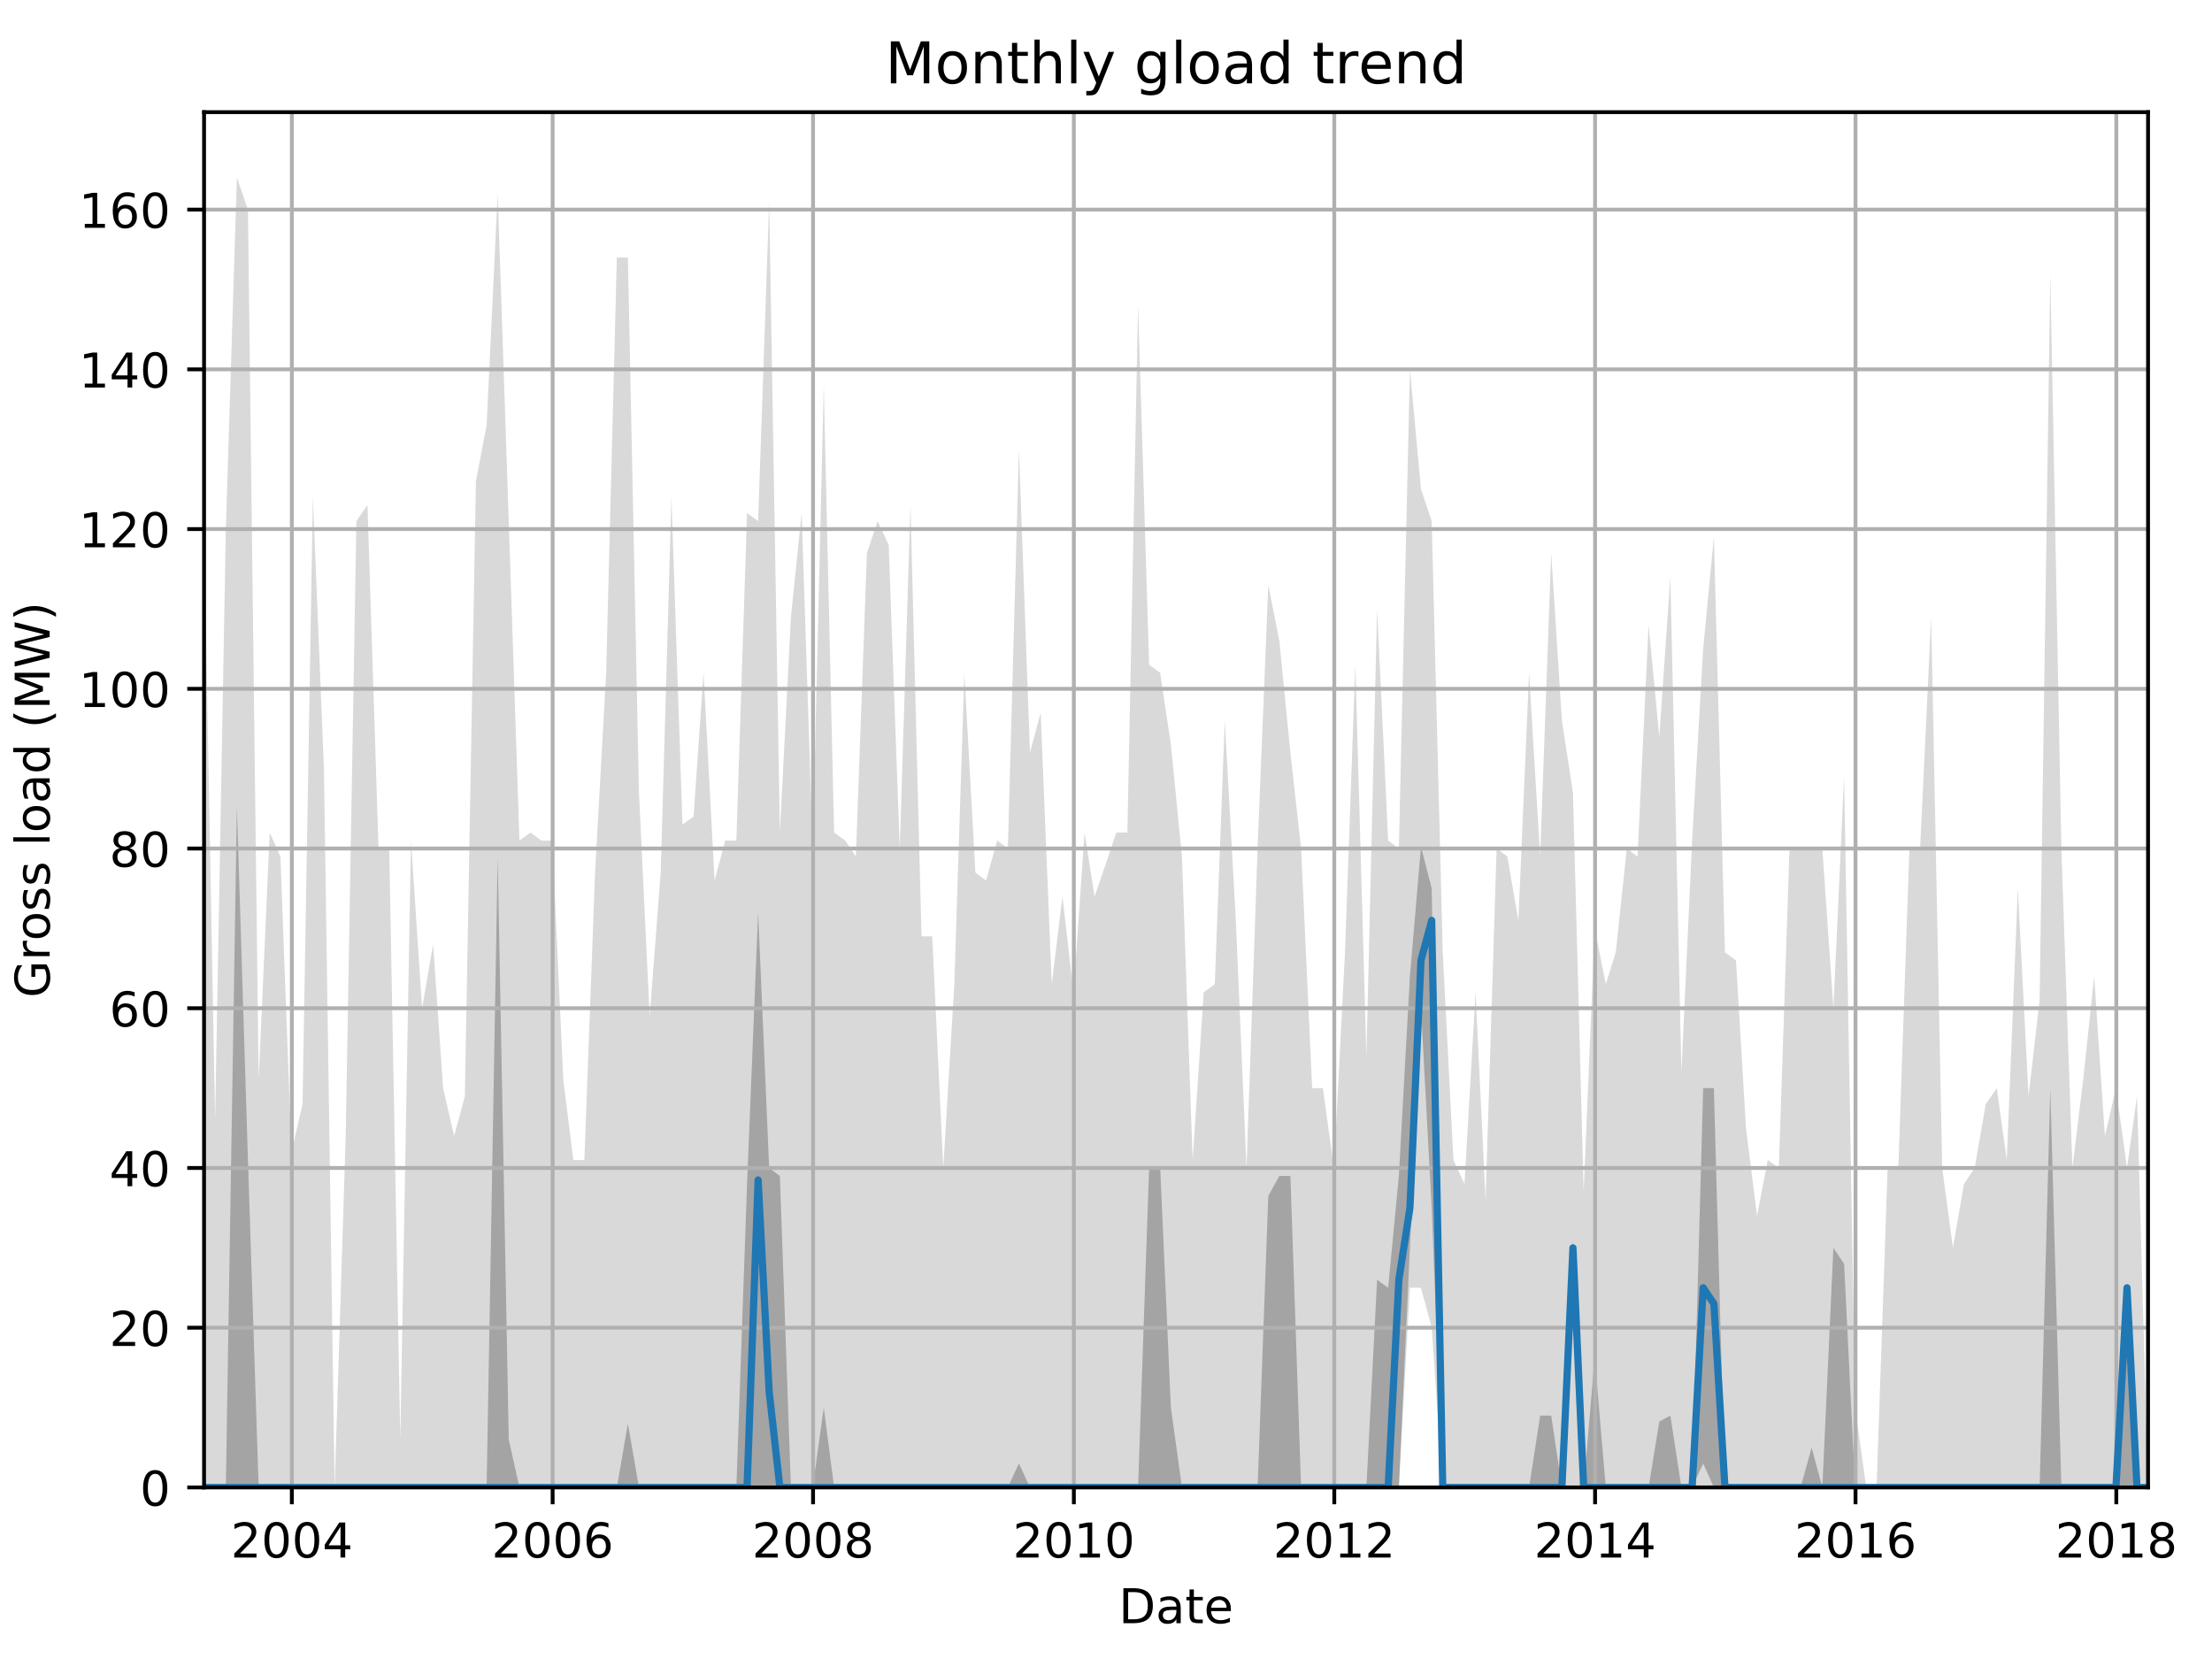 <?xml version="1.0" encoding="utf-8" standalone="no"?>
<!DOCTYPE svg PUBLIC "-//W3C//DTD SVG 1.1//EN"
  "http://www.w3.org/Graphics/SVG/1.1/DTD/svg11.dtd">
<!-- Created with matplotlib (http://matplotlib.org/) -->
<svg height="345.6pt" version="1.1" viewBox="0 0 460.8 345.6" width="460.8pt" xmlns="http://www.w3.org/2000/svg" xmlns:xlink="http://www.w3.org/1999/xlink">
 <defs>
  <style type="text/css">
*{stroke-linecap:butt;stroke-linejoin:round;}
  </style>
 </defs>
 <g id="figure_1">
  <g id="patch_1">
   <path d="M 0 345.6 
L 460.8 345.6 
L 460.8 0 
L 0 0 
z
" style="fill:none;"/>
  </g>
  <g id="axes_1">
   <g id="patch_2">
    <path d="M 42.511 309.863 
L 447.48 309.863 
L 447.48 23.365 
L 42.511 23.365 
z
" style="fill:none;"/>
   </g>
   <g id="PolyCollection_1">
    <path clip-path="url(#p146d03418c)" d="M 42.511 110.213 
L 42.511 309.863 
L 44.815 309.863 
L 47.045 309.863 
L 49.349 309.863 
L 51.653 309.863 
L 53.882 309.863 
L 56.186 309.863 
L 58.416 309.863 
L 60.72 309.863 
L 63.024 309.863 
L 65.179 309.863 
L 67.483 309.863 
L 69.712 309.863 
L 72.016 309.863 
L 74.246 309.863 
L 76.55 309.863 
L 78.854 309.863 
L 81.083 309.863 
L 83.387 309.863 
L 85.617 309.863 
L 87.921 309.863 
L 90.225 309.863 
L 92.306 309.863 
L 94.609 309.863 
L 96.839 309.863 
L 99.143 309.863 
L 101.373 309.863 
L 103.676 309.863 
L 105.98 309.863 
L 108.21 309.863 
L 110.514 309.863 
L 112.743 309.863 
L 115.047 309.863 
L 117.351 309.863 
L 119.432 309.863 
L 121.736 309.863 
L 123.966 309.863 
L 126.27 309.863 
L 128.499 309.863 
L 130.803 309.863 
L 133.107 309.863 
L 135.337 309.863 
L 137.641 309.863 
L 139.87 309.863 
L 142.174 309.863 
L 144.478 309.863 
L 146.559 309.863 
L 148.863 309.863 
L 151.093 309.863 
L 153.396 309.863 
L 155.626 309.863 
L 157.93 309.863 
L 160.234 309.863 
L 162.463 309.863 
L 164.767 309.863 
L 166.997 309.863 
L 169.301 309.863 
L 171.605 309.863 
L 173.76 309.863 
L 176.064 309.863 
L 178.294 309.863 
L 180.597 309.863 
L 182.827 309.863 
L 185.131 309.863 
L 187.435 309.863 
L 189.665 309.863 
L 191.968 309.863 
L 194.198 309.863 
L 196.502 309.863 
L 198.806 309.863 
L 200.887 309.863 
L 203.191 309.863 
L 205.42 309.863 
L 207.724 309.863 
L 209.954 309.863 
L 212.258 309.863 
L 214.562 309.863 
L 216.791 309.863 
L 219.095 309.863 
L 221.325 309.863 
L 223.629 309.863 
L 225.933 309.863 
L 228.014 309.863 
L 230.317 309.863 
L 232.547 309.863 
L 234.851 309.863 
L 237.081 309.863 
L 239.384 309.863 
L 241.688 309.863 
L 243.918 309.863 
L 246.222 309.863 
L 248.451 309.863 
L 250.755 309.863 
L 253.059 309.863 
L 255.14 309.863 
L 257.444 309.863 
L 259.674 309.863 
L 261.978 309.863 
L 264.207 309.863 
L 266.511 309.863 
L 268.815 309.863 
L 271.045 309.863 
L 273.349 309.863 
L 275.578 309.863 
L 277.882 309.863 
L 280.186 309.863 
L 282.341 309.863 
L 284.645 309.863 
L 286.875 309.863 
L 289.179 309.863 
L 291.408 309.863 
L 293.712 268.27 
L 296.016 268.27 
L 298.246 276.588 
L 300.55 309.863 
L 302.779 309.863 
L 305.083 309.863 
L 307.387 309.863 
L 309.468 309.863 
L 311.772 309.863 
L 314.002 309.863 
L 316.306 309.863 
L 318.535 309.863 
L 320.839 309.863 
L 323.143 309.863 
L 325.373 309.863 
L 327.676 309.863 
L 329.906 309.863 
L 332.21 309.863 
L 334.514 309.863 
L 336.595 309.863 
L 338.899 309.863 
L 341.128 309.863 
L 343.432 309.863 
L 345.662 309.863 
L 347.966 309.863 
L 350.27 309.863 
L 352.499 309.863 
L 354.803 309.863 
L 357.033 309.863 
L 359.337 309.863 
L 361.641 309.863 
L 363.722 309.863 
L 366.025 309.863 
L 368.255 309.863 
L 370.559 309.863 
L 372.789 309.863 
L 375.092 309.863 
L 377.396 309.863 
L 379.626 309.863 
L 381.93 309.863 
L 384.16 309.863 
L 386.463 309.863 
L 388.767 309.863 
L 390.923 309.863 
L 393.227 309.863 
L 395.456 309.863 
L 397.76 309.863 
L 399.99 309.863 
L 402.294 309.863 
L 404.597 309.863 
L 406.827 309.863 
L 409.131 309.863 
L 411.361 309.863 
L 413.664 309.863 
L 415.968 309.863 
L 418.049 309.863 
L 420.353 309.863 
L 422.583 309.863 
L 424.887 309.863 
L 427.116 309.863 
L 429.42 309.863 
L 431.724 309.863 
L 433.954 309.863 
L 436.258 309.863 
L 438.487 309.863 
L 440.791 309.863 
L 443.095 309.863 
L 445.176 309.863 
L 447.48 309.863 
L 447.48 309.863 
L 447.48 309.863 
L 445.176 228.34 
L 443.095 243.313 
L 440.791 226.676 
L 438.487 236.658 
L 436.258 203.383 
L 433.954 225.012 
L 431.724 243.313 
L 429.42 176.763 
L 427.116 56.973 
L 424.887 208.375 
L 422.583 228.34 
L 420.353 185.082 
L 418.049 241.65 
L 415.968 226.676 
L 413.664 230.003 
L 411.361 243.313 
L 409.131 246.641 
L 406.827 259.951 
L 404.597 243.313 
L 402.294 128.514 
L 399.99 176.763 
L 397.76 176.763 
L 395.456 243.313 
L 393.227 243.313 
L 390.923 309.863 
L 388.767 309.863 
L 386.463 293.226 
L 384.16 161.789 
L 381.93 210.038 
L 379.626 176.763 
L 377.396 176.763 
L 375.092 176.763 
L 372.789 176.763 
L 370.559 243.313 
L 368.255 241.65 
L 366.025 253.296 
L 363.722 234.995 
L 361.641 200.056 
L 359.337 198.392 
L 357.033 111.877 
L 354.803 135.169 
L 352.499 175.099 
L 350.27 223.348 
L 347.966 120.196 
L 345.662 153.471 
L 343.432 130.178 
L 341.128 178.427 
L 338.899 176.763 
L 336.595 198.392 
L 334.514 205.047 
L 332.21 193.401 
L 329.906 248.305 
L 327.676 165.117 
L 325.373 150.143 
L 323.143 115.204 
L 320.839 178.427 
L 318.535 140.161 
L 316.306 191.737 
L 314.002 178.427 
L 311.772 176.763 
L 309.468 249.968 
L 307.387 206.711 
L 305.083 246.641 
L 302.779 241.65 
L 300.55 198.392 
L 298.246 108.549 
L 296.016 101.894 
L 293.712 76.938 
L 291.408 176.763 
L 289.179 175.099 
L 286.875 126.851 
L 284.645 220.021 
L 282.341 138.497 
L 280.186 198.392 
L 277.882 243.313 
L 275.578 226.676 
L 273.349 226.676 
L 271.045 176.763 
L 268.815 156.798 
L 266.511 133.506 
L 264.207 121.859 
L 261.978 176.763 
L 259.674 243.313 
L 257.444 191.737 
L 255.14 150.143 
L 253.059 205.047 
L 250.755 206.711 
L 248.451 241.65 
L 246.222 178.427 
L 243.918 155.134 
L 241.688 140.161 
L 239.384 138.497 
L 237.081 63.628 
L 234.851 173.436 
L 232.547 173.436 
L 230.317 180.091 
L 228.014 186.746 
L 225.933 173.436 
L 223.629 206.711 
L 221.325 186.746 
L 219.095 205.047 
L 216.791 148.479 
L 214.562 156.798 
L 212.258 93.575 
L 209.954 176.763 
L 207.724 175.099 
L 205.42 183.418 
L 203.191 181.754 
L 200.887 140.161 
L 198.806 205.047 
L 196.502 243.313 
L 194.198 195.064 
L 191.968 195.064 
L 189.665 105.222 
L 187.435 176.763 
L 185.131 113.541 
L 182.827 108.549 
L 180.597 115.204 
L 178.294 178.427 
L 176.064 175.099 
L 173.76 173.436 
L 171.605 80.265 
L 169.301 176.763 
L 166.997 106.886 
L 164.767 128.514 
L 162.463 173.436 
L 160.234 41.999 
L 157.93 108.549 
L 155.626 106.886 
L 153.396 175.099 
L 151.093 175.099 
L 148.863 183.418 
L 146.559 140.161 
L 144.478 170.108 
L 142.174 171.772 
L 139.87 103.558 
L 137.641 181.754 
L 135.337 211.702 
L 133.107 165.117 
L 130.803 53.645 
L 128.499 53.645 
L 126.27 140.161 
L 123.966 181.754 
L 121.736 241.65 
L 119.432 241.65 
L 117.351 225.012 
L 115.047 175.099 
L 112.743 175.099 
L 110.514 173.436 
L 108.21 175.099 
L 105.98 108.549 
L 103.676 40.335 
L 101.373 88.584 
L 99.143 100.23 
L 96.839 228.34 
L 94.609 236.658 
L 92.306 226.676 
L 90.225 196.728 
L 87.921 210.038 
L 85.617 175.099 
L 83.387 299.881 
L 81.083 176.763 
L 78.854 176.763 
L 76.55 105.222 
L 74.246 108.549 
L 72.016 236.658 
L 69.712 309.863 
L 67.483 160.126 
L 65.179 103.558 
L 63.024 230.003 
L 60.72 239.986 
L 58.416 178.427 
L 56.186 173.436 
L 53.882 225.012 
L 51.653 43.663 
L 49.349 37.008 
L 47.045 110.213 
L 44.815 233.331 
L 42.511 110.213 
z
" style="fill:#808080;fill-opacity:0.3;"/>
   </g>
   <g id="PolyCollection_2">
    <path clip-path="url(#p146d03418c)" d="M 42.511 309.863 
L 42.511 309.863 
L 44.815 309.863 
L 47.045 309.863 
L 49.349 309.863 
L 51.653 309.863 
L 53.882 309.863 
L 56.186 309.863 
L 58.416 309.863 
L 60.72 309.863 
L 63.024 309.863 
L 65.179 309.863 
L 67.483 309.863 
L 69.712 309.863 
L 72.016 309.863 
L 74.246 309.863 
L 76.55 309.863 
L 78.854 309.863 
L 81.083 309.863 
L 83.387 309.863 
L 85.617 309.863 
L 87.921 309.863 
L 90.225 309.863 
L 92.306 309.863 
L 94.609 309.863 
L 96.839 309.863 
L 99.143 309.863 
L 101.373 309.863 
L 103.676 309.863 
L 105.98 309.863 
L 108.21 309.863 
L 110.514 309.863 
L 112.743 309.863 
L 115.047 309.863 
L 117.351 309.863 
L 119.432 309.863 
L 121.736 309.863 
L 123.966 309.863 
L 126.27 309.863 
L 128.499 309.863 
L 130.803 309.863 
L 133.107 309.863 
L 135.337 309.863 
L 137.641 309.863 
L 139.87 309.863 
L 142.174 309.863 
L 144.478 309.863 
L 146.559 309.863 
L 148.863 309.863 
L 151.093 309.863 
L 153.396 309.863 
L 155.626 309.863 
L 157.93 309.863 
L 160.234 309.863 
L 162.463 309.863 
L 164.767 309.863 
L 166.997 309.863 
L 169.301 309.863 
L 171.605 309.863 
L 173.76 309.863 
L 176.064 309.863 
L 178.294 309.863 
L 180.597 309.863 
L 182.827 309.863 
L 185.131 309.863 
L 187.435 309.863 
L 189.665 309.863 
L 191.968 309.863 
L 194.198 309.863 
L 196.502 309.863 
L 198.806 309.863 
L 200.887 309.863 
L 203.191 309.863 
L 205.42 309.863 
L 207.724 309.863 
L 209.954 309.863 
L 212.258 309.863 
L 214.562 309.863 
L 216.791 309.863 
L 219.095 309.863 
L 221.325 309.863 
L 223.629 309.863 
L 225.933 309.863 
L 228.014 309.863 
L 230.317 309.863 
L 232.547 309.863 
L 234.851 309.863 
L 237.081 309.863 
L 239.384 309.863 
L 241.688 309.863 
L 243.918 309.863 
L 246.222 309.863 
L 248.451 309.863 
L 250.755 309.863 
L 253.059 309.863 
L 255.14 309.863 
L 257.444 309.863 
L 259.674 309.863 
L 261.978 309.863 
L 264.207 309.863 
L 266.511 309.863 
L 268.815 309.863 
L 271.045 309.863 
L 273.349 309.863 
L 275.578 309.863 
L 277.882 309.863 
L 280.186 309.863 
L 282.341 309.863 
L 284.645 309.863 
L 286.875 309.863 
L 289.179 309.863 
L 291.408 309.863 
L 293.712 259.951 
L 296.016 210.038 
L 298.246 251.632 
L 300.55 309.863 
L 302.779 309.863 
L 305.083 309.863 
L 307.387 309.863 
L 309.468 309.863 
L 311.772 309.863 
L 314.002 309.863 
L 316.306 309.863 
L 318.535 309.863 
L 320.839 309.863 
L 323.143 309.863 
L 325.373 309.863 
L 327.676 266.606 
L 329.906 309.863 
L 332.21 309.863 
L 334.514 309.863 
L 336.595 309.863 
L 338.899 309.863 
L 341.128 309.863 
L 343.432 309.863 
L 345.662 309.863 
L 347.966 309.863 
L 350.27 309.863 
L 352.499 309.863 
L 354.803 304.872 
L 357.033 309.863 
L 359.337 309.863 
L 361.641 309.863 
L 363.722 309.863 
L 366.025 309.863 
L 368.255 309.863 
L 370.559 309.863 
L 372.789 309.863 
L 375.092 309.863 
L 377.396 309.863 
L 379.626 309.863 
L 381.93 309.863 
L 384.16 309.863 
L 386.463 309.863 
L 388.767 309.863 
L 390.923 309.863 
L 393.227 309.863 
L 395.456 309.863 
L 397.76 309.863 
L 399.99 309.863 
L 402.294 309.863 
L 404.597 309.863 
L 406.827 309.863 
L 409.131 309.863 
L 411.361 309.863 
L 413.664 309.863 
L 415.968 309.863 
L 418.049 309.863 
L 420.353 309.863 
L 422.583 309.863 
L 424.887 309.863 
L 427.116 309.863 
L 429.42 309.863 
L 431.724 309.863 
L 433.954 309.863 
L 436.258 309.863 
L 438.487 309.863 
L 440.791 309.863 
L 443.095 309.863 
L 445.176 309.863 
L 447.48 309.863 
L 447.48 309.863 
L 447.48 309.863 
L 445.176 309.863 
L 443.095 268.27 
L 440.791 309.863 
L 438.487 309.863 
L 436.258 309.863 
L 433.954 309.863 
L 431.724 309.863 
L 429.42 309.863 
L 427.116 226.676 
L 424.887 309.863 
L 422.583 309.863 
L 420.353 309.863 
L 418.049 309.863 
L 415.968 309.863 
L 413.664 309.863 
L 411.361 309.863 
L 409.131 309.863 
L 406.827 309.863 
L 404.597 309.863 
L 402.294 309.863 
L 399.99 309.863 
L 397.76 309.863 
L 395.456 309.863 
L 393.227 309.863 
L 390.923 309.863 
L 388.767 309.863 
L 386.463 309.863 
L 384.16 263.278 
L 381.93 259.951 
L 379.626 309.863 
L 377.396 301.545 
L 375.092 309.863 
L 372.789 309.863 
L 370.559 309.863 
L 368.255 309.863 
L 366.025 309.863 
L 363.722 309.863 
L 361.641 309.863 
L 359.337 309.863 
L 357.033 226.676 
L 354.803 226.676 
L 352.499 309.863 
L 350.27 309.863 
L 347.966 294.89 
L 345.662 296.138 
L 343.432 309.863 
L 341.128 309.863 
L 338.899 309.863 
L 336.595 309.863 
L 334.514 309.863 
L 332.21 282.827 
L 329.906 309.863 
L 327.676 258.287 
L 325.373 309.863 
L 323.143 294.89 
L 320.839 294.89 
L 318.535 309.863 
L 316.306 309.863 
L 314.002 309.863 
L 311.772 309.863 
L 309.468 309.863 
L 307.387 309.863 
L 305.083 309.863 
L 302.779 309.863 
L 300.55 309.863 
L 298.246 185.082 
L 296.016 176.347 
L 293.712 203.383 
L 291.408 244.977 
L 289.179 268.27 
L 286.875 266.606 
L 284.645 309.863 
L 282.341 309.863 
L 280.186 309.863 
L 277.882 309.863 
L 275.578 309.863 
L 273.349 309.863 
L 271.045 309.863 
L 268.815 244.977 
L 266.511 244.977 
L 264.207 249.136 
L 261.978 309.863 
L 259.674 309.863 
L 257.444 309.863 
L 255.14 309.863 
L 253.059 309.863 
L 250.755 309.863 
L 248.451 309.863 
L 246.222 309.863 
L 243.918 293.226 
L 241.688 243.313 
L 239.384 243.313 
L 237.081 309.863 
L 234.851 309.863 
L 232.547 309.863 
L 230.317 309.863 
L 228.014 309.863 
L 225.933 309.863 
L 223.629 309.863 
L 221.325 309.863 
L 219.095 309.863 
L 216.791 309.863 
L 214.562 309.863 
L 212.258 304.872 
L 209.954 309.863 
L 207.724 309.863 
L 205.42 309.863 
L 203.191 309.863 
L 200.887 309.863 
L 198.806 309.863 
L 196.502 309.863 
L 194.198 309.863 
L 191.968 309.863 
L 189.665 309.863 
L 187.435 309.863 
L 185.131 309.863 
L 182.827 309.863 
L 180.597 309.863 
L 178.294 309.863 
L 176.064 309.863 
L 173.76 309.863 
L 171.605 293.226 
L 169.301 309.863 
L 166.997 309.863 
L 164.767 309.863 
L 162.463 244.977 
L 160.234 243.313 
L 157.93 190.073 
L 155.626 246.641 
L 153.396 309.863 
L 151.093 309.863 
L 148.863 309.863 
L 146.559 309.863 
L 144.478 309.863 
L 142.174 309.863 
L 139.87 309.863 
L 137.641 309.863 
L 135.337 309.863 
L 133.107 309.863 
L 130.803 296.553 
L 128.499 309.863 
L 126.27 309.863 
L 123.966 309.863 
L 121.736 309.863 
L 119.432 309.863 
L 117.351 309.863 
L 115.047 309.863 
L 112.743 309.863 
L 110.514 309.863 
L 108.21 309.863 
L 105.98 299.881 
L 103.676 178.427 
L 101.373 309.863 
L 99.143 309.863 
L 96.839 309.863 
L 94.609 309.863 
L 92.306 309.863 
L 90.225 309.863 
L 87.921 309.863 
L 85.617 309.863 
L 83.387 309.863 
L 81.083 309.863 
L 78.854 309.863 
L 76.55 309.863 
L 74.246 309.863 
L 72.016 309.863 
L 69.712 309.863 
L 67.483 309.863 
L 65.179 309.863 
L 63.024 309.863 
L 60.72 309.863 
L 58.416 309.863 
L 56.186 309.863 
L 53.882 309.863 
L 51.653 241.65 
L 49.349 168.028 
L 47.045 309.863 
L 44.815 309.863 
L 42.511 309.863 
z
" style="fill:#808080;fill-opacity:0.6;"/>
   </g>
   <g id="matplotlib.axis_1">
    <g id="xtick_1">
     <g id="line2d_1">
      <path clip-path="url(#p146d03418c)" d="M 60.794 309.863 
L 60.794 23.365 
" style="fill:none;stroke:#b0b0b0;stroke-linecap:square;stroke-width:0.8;"/>
     </g>
     <g id="line2d_2">
      <defs>
       <path d="M 0 0 
L 0 3.5 
" id="m9296553e14" style="stroke:#000000;stroke-width:0.8;"/>
      </defs>
      <g>
       <use style="stroke:#000000;stroke-width:0.8;" x="60.794" xlink:href="#m9296553e14" y="309.863"/>
      </g>
     </g>
     <g id="text_1">
      <!-- 2004 -->
      <defs>
       <path d="M 19.188 8.297 
L 53.609 8.297 
L 53.609 0 
L 7.328 0 
L 7.328 8.297 
Q 12.938 14.109 22.625 23.891 
Q 32.328 33.688 34.812 36.531 
Q 39.547 41.844 41.422 45.531 
Q 43.312 49.219 43.312 52.781 
Q 43.312 58.594 39.234 62.25 
Q 35.156 65.922 28.609 65.922 
Q 23.969 65.922 18.812 64.312 
Q 13.672 62.703 7.812 59.422 
L 7.812 69.391 
Q 13.766 71.781 18.938 73 
Q 24.125 74.219 28.422 74.219 
Q 39.75 74.219 46.484 68.547 
Q 53.219 62.891 53.219 53.422 
Q 53.219 48.922 51.531 44.891 
Q 49.859 40.875 45.406 35.406 
Q 44.188 33.984 37.641 27.219 
Q 31.109 20.453 19.188 8.297 
z
" id="DejaVuSans-32"/>
       <path d="M 31.781 66.406 
Q 24.172 66.406 20.328 58.906 
Q 16.5 51.422 16.5 36.375 
Q 16.5 21.391 20.328 13.891 
Q 24.172 6.391 31.781 6.391 
Q 39.453 6.391 43.281 13.891 
Q 47.125 21.391 47.125 36.375 
Q 47.125 51.422 43.281 58.906 
Q 39.453 66.406 31.781 66.406 
z
M 31.781 74.219 
Q 44.047 74.219 50.516 64.516 
Q 56.984 54.828 56.984 36.375 
Q 56.984 17.969 50.516 8.266 
Q 44.047 -1.422 31.781 -1.422 
Q 19.531 -1.422 13.062 8.266 
Q 6.594 17.969 6.594 36.375 
Q 6.594 54.828 13.062 64.516 
Q 19.531 74.219 31.781 74.219 
z
" id="DejaVuSans-30"/>
       <path d="M 37.797 64.312 
L 12.891 25.391 
L 37.797 25.391 
z
M 35.203 72.906 
L 47.609 72.906 
L 47.609 25.391 
L 58.016 25.391 
L 58.016 17.188 
L 47.609 17.188 
L 47.609 0 
L 37.797 0 
L 37.797 17.188 
L 4.891 17.188 
L 4.891 26.703 
z
" id="DejaVuSans-34"/>
      </defs>
      <g transform="translate(48.069 324.462)scale(0.1 -0.1)">
       <use xlink:href="#DejaVuSans-32"/>
       <use x="63.623" xlink:href="#DejaVuSans-30"/>
       <use x="127.246" xlink:href="#DejaVuSans-30"/>
       <use x="190.869" xlink:href="#DejaVuSans-34"/>
      </g>
     </g>
    </g>
    <g id="xtick_2">
     <g id="line2d_3">
      <path clip-path="url(#p146d03418c)" d="M 115.122 309.863 
L 115.122 23.365 
" style="fill:none;stroke:#b0b0b0;stroke-linecap:square;stroke-width:0.8;"/>
     </g>
     <g id="line2d_4">
      <g>
       <use style="stroke:#000000;stroke-width:0.8;" x="115.122" xlink:href="#m9296553e14" y="309.863"/>
      </g>
     </g>
     <g id="text_2">
      <!-- 2006 -->
      <defs>
       <path d="M 33.016 40.375 
Q 26.375 40.375 22.484 35.828 
Q 18.609 31.297 18.609 23.391 
Q 18.609 15.531 22.484 10.953 
Q 26.375 6.391 33.016 6.391 
Q 39.656 6.391 43.531 10.953 
Q 47.406 15.531 47.406 23.391 
Q 47.406 31.297 43.531 35.828 
Q 39.656 40.375 33.016 40.375 
z
M 52.594 71.297 
L 52.594 62.312 
Q 48.875 64.062 45.094 64.984 
Q 41.312 65.922 37.594 65.922 
Q 27.828 65.922 22.672 59.328 
Q 17.531 52.734 16.797 39.406 
Q 19.672 43.656 24.016 45.922 
Q 28.375 48.188 33.594 48.188 
Q 44.578 48.188 50.953 41.516 
Q 57.328 34.859 57.328 23.391 
Q 57.328 12.156 50.688 5.359 
Q 44.047 -1.422 33.016 -1.422 
Q 20.359 -1.422 13.672 8.266 
Q 6.984 17.969 6.984 36.375 
Q 6.984 53.656 15.188 63.938 
Q 23.391 74.219 37.203 74.219 
Q 40.922 74.219 44.703 73.484 
Q 48.484 72.75 52.594 71.297 
z
" id="DejaVuSans-36"/>
      </defs>
      <g transform="translate(102.397 324.462)scale(0.1 -0.1)">
       <use xlink:href="#DejaVuSans-32"/>
       <use x="63.623" xlink:href="#DejaVuSans-30"/>
       <use x="127.246" xlink:href="#DejaVuSans-30"/>
       <use x="190.869" xlink:href="#DejaVuSans-36"/>
      </g>
     </g>
    </g>
    <g id="xtick_3">
     <g id="line2d_5">
      <path clip-path="url(#p146d03418c)" d="M 169.375 309.863 
L 169.375 23.365 
" style="fill:none;stroke:#b0b0b0;stroke-linecap:square;stroke-width:0.8;"/>
     </g>
     <g id="line2d_6">
      <g>
       <use style="stroke:#000000;stroke-width:0.8;" x="169.375" xlink:href="#m9296553e14" y="309.863"/>
      </g>
     </g>
     <g id="text_3">
      <!-- 2008 -->
      <defs>
       <path d="M 31.781 34.625 
Q 24.75 34.625 20.719 30.859 
Q 16.703 27.094 16.703 20.516 
Q 16.703 13.922 20.719 10.156 
Q 24.75 6.391 31.781 6.391 
Q 38.812 6.391 42.859 10.172 
Q 46.922 13.969 46.922 20.516 
Q 46.922 27.094 42.891 30.859 
Q 38.875 34.625 31.781 34.625 
z
M 21.922 38.812 
Q 15.578 40.375 12.031 44.719 
Q 8.5 49.078 8.5 55.328 
Q 8.5 64.062 14.719 69.141 
Q 20.953 74.219 31.781 74.219 
Q 42.672 74.219 48.875 69.141 
Q 55.078 64.062 55.078 55.328 
Q 55.078 49.078 51.531 44.719 
Q 48 40.375 41.703 38.812 
Q 48.828 37.156 52.797 32.312 
Q 56.781 27.484 56.781 20.516 
Q 56.781 9.906 50.312 4.234 
Q 43.844 -1.422 31.781 -1.422 
Q 19.734 -1.422 13.25 4.234 
Q 6.781 9.906 6.781 20.516 
Q 6.781 27.484 10.781 32.312 
Q 14.797 37.156 21.922 38.812 
z
M 18.312 54.391 
Q 18.312 48.734 21.844 45.562 
Q 25.391 42.391 31.781 42.391 
Q 38.141 42.391 41.719 45.562 
Q 45.312 48.734 45.312 54.391 
Q 45.312 60.062 41.719 63.234 
Q 38.141 66.406 31.781 66.406 
Q 25.391 66.406 21.844 63.234 
Q 18.312 60.062 18.312 54.391 
z
" id="DejaVuSans-38"/>
      </defs>
      <g transform="translate(156.65 324.462)scale(0.1 -0.1)">
       <use xlink:href="#DejaVuSans-32"/>
       <use x="63.623" xlink:href="#DejaVuSans-30"/>
       <use x="127.246" xlink:href="#DejaVuSans-30"/>
       <use x="190.869" xlink:href="#DejaVuSans-38"/>
      </g>
     </g>
    </g>
    <g id="xtick_4">
     <g id="line2d_7">
      <path clip-path="url(#p146d03418c)" d="M 223.703 309.863 
L 223.703 23.365 
" style="fill:none;stroke:#b0b0b0;stroke-linecap:square;stroke-width:0.8;"/>
     </g>
     <g id="line2d_8">
      <g>
       <use style="stroke:#000000;stroke-width:0.8;" x="223.703" xlink:href="#m9296553e14" y="309.863"/>
      </g>
     </g>
     <g id="text_4">
      <!-- 2010 -->
      <defs>
       <path d="M 12.406 8.297 
L 28.516 8.297 
L 28.516 63.922 
L 10.984 60.406 
L 10.984 69.391 
L 28.422 72.906 
L 38.281 72.906 
L 38.281 8.297 
L 54.391 8.297 
L 54.391 0 
L 12.406 0 
z
" id="DejaVuSans-31"/>
      </defs>
      <g transform="translate(210.978 324.462)scale(0.1 -0.1)">
       <use xlink:href="#DejaVuSans-32"/>
       <use x="63.623" xlink:href="#DejaVuSans-30"/>
       <use x="127.246" xlink:href="#DejaVuSans-31"/>
       <use x="190.869" xlink:href="#DejaVuSans-30"/>
      </g>
     </g>
    </g>
    <g id="xtick_5">
     <g id="line2d_9">
      <path clip-path="url(#p146d03418c)" d="M 277.956 309.863 
L 277.956 23.365 
" style="fill:none;stroke:#b0b0b0;stroke-linecap:square;stroke-width:0.8;"/>
     </g>
     <g id="line2d_10">
      <g>
       <use style="stroke:#000000;stroke-width:0.8;" x="277.956" xlink:href="#m9296553e14" y="309.863"/>
      </g>
     </g>
     <g id="text_5">
      <!-- 2012 -->
      <g transform="translate(265.231 324.462)scale(0.1 -0.1)">
       <use xlink:href="#DejaVuSans-32"/>
       <use x="63.623" xlink:href="#DejaVuSans-30"/>
       <use x="127.246" xlink:href="#DejaVuSans-31"/>
       <use x="190.869" xlink:href="#DejaVuSans-32"/>
      </g>
     </g>
    </g>
    <g id="xtick_6">
     <g id="line2d_11">
      <path clip-path="url(#p146d03418c)" d="M 332.284 309.863 
L 332.284 23.365 
" style="fill:none;stroke:#b0b0b0;stroke-linecap:square;stroke-width:0.8;"/>
     </g>
     <g id="line2d_12">
      <g>
       <use style="stroke:#000000;stroke-width:0.8;" x="332.284" xlink:href="#m9296553e14" y="309.863"/>
      </g>
     </g>
     <g id="text_6">
      <!-- 2014 -->
      <g transform="translate(319.559 324.462)scale(0.1 -0.1)">
       <use xlink:href="#DejaVuSans-32"/>
       <use x="63.623" xlink:href="#DejaVuSans-30"/>
       <use x="127.246" xlink:href="#DejaVuSans-31"/>
       <use x="190.869" xlink:href="#DejaVuSans-34"/>
      </g>
     </g>
    </g>
    <g id="xtick_7">
     <g id="line2d_13">
      <path clip-path="url(#p146d03418c)" d="M 386.538 309.863 
L 386.538 23.365 
" style="fill:none;stroke:#b0b0b0;stroke-linecap:square;stroke-width:0.8;"/>
     </g>
     <g id="line2d_14">
      <g>
       <use style="stroke:#000000;stroke-width:0.8;" x="386.538" xlink:href="#m9296553e14" y="309.863"/>
      </g>
     </g>
     <g id="text_7">
      <!-- 2016 -->
      <g transform="translate(373.813 324.462)scale(0.1 -0.1)">
       <use xlink:href="#DejaVuSans-32"/>
       <use x="63.623" xlink:href="#DejaVuSans-30"/>
       <use x="127.246" xlink:href="#DejaVuSans-31"/>
       <use x="190.869" xlink:href="#DejaVuSans-36"/>
      </g>
     </g>
    </g>
    <g id="xtick_8">
     <g id="line2d_15">
      <path clip-path="url(#p146d03418c)" d="M 440.866 309.863 
L 440.866 23.365 
" style="fill:none;stroke:#b0b0b0;stroke-linecap:square;stroke-width:0.8;"/>
     </g>
     <g id="line2d_16">
      <g>
       <use style="stroke:#000000;stroke-width:0.8;" x="440.866" xlink:href="#m9296553e14" y="309.863"/>
      </g>
     </g>
     <g id="text_8">
      <!-- 2018 -->
      <g transform="translate(428.141 324.462)scale(0.1 -0.1)">
       <use xlink:href="#DejaVuSans-32"/>
       <use x="63.623" xlink:href="#DejaVuSans-30"/>
       <use x="127.246" xlink:href="#DejaVuSans-31"/>
       <use x="190.869" xlink:href="#DejaVuSans-38"/>
      </g>
     </g>
    </g>
    <g id="text_9">
     <!-- Date -->
     <defs>
      <path d="M 19.672 64.797 
L 19.672 8.109 
L 31.594 8.109 
Q 46.688 8.109 53.688 14.938 
Q 60.688 21.781 60.688 36.531 
Q 60.688 51.172 53.688 57.984 
Q 46.688 64.797 31.594 64.797 
z
M 9.812 72.906 
L 30.078 72.906 
Q 51.266 72.906 61.172 64.094 
Q 71.094 55.281 71.094 36.531 
Q 71.094 17.672 61.125 8.828 
Q 51.172 0 30.078 0 
L 9.812 0 
z
" id="DejaVuSans-44"/>
      <path d="M 34.281 27.484 
Q 23.391 27.484 19.188 25 
Q 14.984 22.516 14.984 16.5 
Q 14.984 11.719 18.141 8.906 
Q 21.297 6.109 26.703 6.109 
Q 34.188 6.109 38.703 11.406 
Q 43.219 16.703 43.219 25.484 
L 43.219 27.484 
z
M 52.203 31.203 
L 52.203 0 
L 43.219 0 
L 43.219 8.297 
Q 40.141 3.328 35.547 0.953 
Q 30.953 -1.422 24.312 -1.422 
Q 15.922 -1.422 10.953 3.297 
Q 6 8.016 6 15.922 
Q 6 25.141 12.172 29.828 
Q 18.359 34.516 30.609 34.516 
L 43.219 34.516 
L 43.219 35.406 
Q 43.219 41.609 39.141 45 
Q 35.062 48.391 27.688 48.391 
Q 23 48.391 18.547 47.266 
Q 14.109 46.141 10.016 43.891 
L 10.016 52.203 
Q 14.938 54.109 19.578 55.047 
Q 24.219 56 28.609 56 
Q 40.484 56 46.344 49.844 
Q 52.203 43.703 52.203 31.203 
z
" id="DejaVuSans-61"/>
      <path d="M 18.312 70.219 
L 18.312 54.688 
L 36.812 54.688 
L 36.812 47.703 
L 18.312 47.703 
L 18.312 18.016 
Q 18.312 11.328 20.141 9.422 
Q 21.969 7.516 27.594 7.516 
L 36.812 7.516 
L 36.812 0 
L 27.594 0 
Q 17.188 0 13.234 3.875 
Q 9.281 7.766 9.281 18.016 
L 9.281 47.703 
L 2.688 47.703 
L 2.688 54.688 
L 9.281 54.688 
L 9.281 70.219 
z
" id="DejaVuSans-74"/>
      <path d="M 56.203 29.594 
L 56.203 25.203 
L 14.891 25.203 
Q 15.484 15.922 20.484 11.062 
Q 25.484 6.203 34.422 6.203 
Q 39.594 6.203 44.453 7.469 
Q 49.312 8.734 54.109 11.281 
L 54.109 2.781 
Q 49.266 0.734 44.188 -0.344 
Q 39.109 -1.422 33.891 -1.422 
Q 20.797 -1.422 13.156 6.188 
Q 5.516 13.812 5.516 26.812 
Q 5.516 40.234 12.766 48.109 
Q 20.016 56 32.328 56 
Q 43.359 56 49.781 48.891 
Q 56.203 41.797 56.203 29.594 
z
M 47.219 32.234 
Q 47.125 39.594 43.094 43.984 
Q 39.062 48.391 32.422 48.391 
Q 24.906 48.391 20.391 44.141 
Q 15.875 39.891 15.188 32.172 
z
" id="DejaVuSans-65"/>
     </defs>
     <g transform="translate(233.045 338.14)scale(0.1 -0.1)">
      <use xlink:href="#DejaVuSans-44"/>
      <use x="77.002" xlink:href="#DejaVuSans-61"/>
      <use x="138.281" xlink:href="#DejaVuSans-74"/>
      <use x="177.49" xlink:href="#DejaVuSans-65"/>
     </g>
    </g>
   </g>
   <g id="matplotlib.axis_2">
    <g id="ytick_1">
     <g id="line2d_17">
      <path clip-path="url(#p146d03418c)" d="M 42.511 309.863 
L 447.48 309.863 
" style="fill:none;stroke:#b0b0b0;stroke-linecap:square;stroke-width:0.8;"/>
     </g>
     <g id="line2d_18">
      <defs>
       <path d="M 0 0 
L -3.5 0 
" id="m473996658b" style="stroke:#000000;stroke-width:0.8;"/>
      </defs>
      <g>
       <use style="stroke:#000000;stroke-width:0.8;" x="42.511" xlink:href="#m473996658b" y="309.863"/>
      </g>
     </g>
     <g id="text_10">
      <!-- 0 -->
      <g transform="translate(29.149 313.663)scale(0.1 -0.1)">
       <use xlink:href="#DejaVuSans-30"/>
      </g>
     </g>
    </g>
    <g id="ytick_2">
     <g id="line2d_19">
      <path clip-path="url(#p146d03418c)" d="M 42.511 276.588 
L 447.48 276.588 
" style="fill:none;stroke:#b0b0b0;stroke-linecap:square;stroke-width:0.8;"/>
     </g>
     <g id="line2d_20">
      <g>
       <use style="stroke:#000000;stroke-width:0.8;" x="42.511" xlink:href="#m473996658b" y="276.588"/>
      </g>
     </g>
     <g id="text_11">
      <!-- 20 -->
      <g transform="translate(22.786 280.388)scale(0.1 -0.1)">
       <use xlink:href="#DejaVuSans-32"/>
       <use x="63.623" xlink:href="#DejaVuSans-30"/>
      </g>
     </g>
    </g>
    <g id="ytick_3">
     <g id="line2d_21">
      <path clip-path="url(#p146d03418c)" d="M 42.511 243.313 
L 447.48 243.313 
" style="fill:none;stroke:#b0b0b0;stroke-linecap:square;stroke-width:0.8;"/>
     </g>
     <g id="line2d_22">
      <g>
       <use style="stroke:#000000;stroke-width:0.8;" x="42.511" xlink:href="#m473996658b" y="243.313"/>
      </g>
     </g>
     <g id="text_12">
      <!-- 40 -->
      <g transform="translate(22.786 247.113)scale(0.1 -0.1)">
       <use xlink:href="#DejaVuSans-34"/>
       <use x="63.623" xlink:href="#DejaVuSans-30"/>
      </g>
     </g>
    </g>
    <g id="ytick_4">
     <g id="line2d_23">
      <path clip-path="url(#p146d03418c)" d="M 42.511 210.038 
L 447.48 210.038 
" style="fill:none;stroke:#b0b0b0;stroke-linecap:square;stroke-width:0.8;"/>
     </g>
     <g id="line2d_24">
      <g>
       <use style="stroke:#000000;stroke-width:0.8;" x="42.511" xlink:href="#m473996658b" y="210.038"/>
      </g>
     </g>
     <g id="text_13">
      <!-- 60 -->
      <g transform="translate(22.786 213.837)scale(0.1 -0.1)">
       <use xlink:href="#DejaVuSans-36"/>
       <use x="63.623" xlink:href="#DejaVuSans-30"/>
      </g>
     </g>
    </g>
    <g id="ytick_5">
     <g id="line2d_25">
      <path clip-path="url(#p146d03418c)" d="M 42.511 176.763 
L 447.48 176.763 
" style="fill:none;stroke:#b0b0b0;stroke-linecap:square;stroke-width:0.8;"/>
     </g>
     <g id="line2d_26">
      <g>
       <use style="stroke:#000000;stroke-width:0.8;" x="42.511" xlink:href="#m473996658b" y="176.763"/>
      </g>
     </g>
     <g id="text_14">
      <!-- 80 -->
      <g transform="translate(22.786 180.562)scale(0.1 -0.1)">
       <use xlink:href="#DejaVuSans-38"/>
       <use x="63.623" xlink:href="#DejaVuSans-30"/>
      </g>
     </g>
    </g>
    <g id="ytick_6">
     <g id="line2d_27">
      <path clip-path="url(#p146d03418c)" d="M 42.511 143.488 
L 447.48 143.488 
" style="fill:none;stroke:#b0b0b0;stroke-linecap:square;stroke-width:0.8;"/>
     </g>
     <g id="line2d_28">
      <g>
       <use style="stroke:#000000;stroke-width:0.8;" x="42.511" xlink:href="#m473996658b" y="143.488"/>
      </g>
     </g>
     <g id="text_15">
      <!-- 100 -->
      <g transform="translate(16.424 147.287)scale(0.1 -0.1)">
       <use xlink:href="#DejaVuSans-31"/>
       <use x="63.623" xlink:href="#DejaVuSans-30"/>
       <use x="127.246" xlink:href="#DejaVuSans-30"/>
      </g>
     </g>
    </g>
    <g id="ytick_7">
     <g id="line2d_29">
      <path clip-path="url(#p146d03418c)" d="M 42.511 110.213 
L 447.48 110.213 
" style="fill:none;stroke:#b0b0b0;stroke-linecap:square;stroke-width:0.8;"/>
     </g>
     <g id="line2d_30">
      <g>
       <use style="stroke:#000000;stroke-width:0.8;" x="42.511" xlink:href="#m473996658b" y="110.213"/>
      </g>
     </g>
     <g id="text_16">
      <!-- 120 -->
      <g transform="translate(16.424 114.012)scale(0.1 -0.1)">
       <use xlink:href="#DejaVuSans-31"/>
       <use x="63.623" xlink:href="#DejaVuSans-32"/>
       <use x="127.246" xlink:href="#DejaVuSans-30"/>
      </g>
     </g>
    </g>
    <g id="ytick_8">
     <g id="line2d_31">
      <path clip-path="url(#p146d03418c)" d="M 42.511 76.938 
L 447.48 76.938 
" style="fill:none;stroke:#b0b0b0;stroke-linecap:square;stroke-width:0.8;"/>
     </g>
     <g id="line2d_32">
      <g>
       <use style="stroke:#000000;stroke-width:0.8;" x="42.511" xlink:href="#m473996658b" y="76.938"/>
      </g>
     </g>
     <g id="text_17">
      <!-- 140 -->
      <g transform="translate(16.424 80.737)scale(0.1 -0.1)">
       <use xlink:href="#DejaVuSans-31"/>
       <use x="63.623" xlink:href="#DejaVuSans-34"/>
       <use x="127.246" xlink:href="#DejaVuSans-30"/>
      </g>
     </g>
    </g>
    <g id="ytick_9">
     <g id="line2d_33">
      <path clip-path="url(#p146d03418c)" d="M 42.511 43.663 
L 447.48 43.663 
" style="fill:none;stroke:#b0b0b0;stroke-linecap:square;stroke-width:0.8;"/>
     </g>
     <g id="line2d_34">
      <g>
       <use style="stroke:#000000;stroke-width:0.8;" x="42.511" xlink:href="#m473996658b" y="43.663"/>
      </g>
     </g>
     <g id="text_18">
      <!-- 160 -->
      <g transform="translate(16.424 47.462)scale(0.1 -0.1)">
       <use xlink:href="#DejaVuSans-31"/>
       <use x="63.623" xlink:href="#DejaVuSans-36"/>
       <use x="127.246" xlink:href="#DejaVuSans-30"/>
      </g>
     </g>
    </g>
    <g id="text_19">
     <!-- Gross load (MW) -->
     <defs>
      <path d="M 59.516 10.406 
L 59.516 29.984 
L 43.406 29.984 
L 43.406 38.094 
L 69.281 38.094 
L 69.281 6.781 
Q 63.578 2.734 56.688 0.656 
Q 49.812 -1.422 42 -1.422 
Q 24.906 -1.422 15.25 8.562 
Q 5.609 18.562 5.609 36.375 
Q 5.609 54.25 15.25 64.234 
Q 24.906 74.219 42 74.219 
Q 49.125 74.219 55.547 72.453 
Q 61.969 70.703 67.391 67.281 
L 67.391 56.781 
Q 61.922 61.422 55.766 63.766 
Q 49.609 66.109 42.828 66.109 
Q 29.438 66.109 22.719 58.641 
Q 16.016 51.172 16.016 36.375 
Q 16.016 21.625 22.719 14.156 
Q 29.438 6.688 42.828 6.688 
Q 48.047 6.688 52.141 7.594 
Q 56.25 8.5 59.516 10.406 
z
" id="DejaVuSans-47"/>
      <path d="M 41.109 46.297 
Q 39.594 47.172 37.812 47.578 
Q 36.031 48 33.891 48 
Q 26.266 48 22.188 43.047 
Q 18.109 38.094 18.109 28.812 
L 18.109 0 
L 9.078 0 
L 9.078 54.688 
L 18.109 54.688 
L 18.109 46.188 
Q 20.953 51.172 25.484 53.578 
Q 30.031 56 36.531 56 
Q 37.453 56 38.578 55.875 
Q 39.703 55.766 41.062 55.516 
z
" id="DejaVuSans-72"/>
      <path d="M 30.609 48.391 
Q 23.391 48.391 19.188 42.75 
Q 14.984 37.109 14.984 27.297 
Q 14.984 17.484 19.156 11.844 
Q 23.344 6.203 30.609 6.203 
Q 37.797 6.203 41.984 11.859 
Q 46.188 17.531 46.188 27.297 
Q 46.188 37.016 41.984 42.703 
Q 37.797 48.391 30.609 48.391 
z
M 30.609 56 
Q 42.328 56 49.016 48.375 
Q 55.719 40.766 55.719 27.297 
Q 55.719 13.875 49.016 6.219 
Q 42.328 -1.422 30.609 -1.422 
Q 18.844 -1.422 12.172 6.219 
Q 5.516 13.875 5.516 27.297 
Q 5.516 40.766 12.172 48.375 
Q 18.844 56 30.609 56 
z
" id="DejaVuSans-6f"/>
      <path d="M 44.281 53.078 
L 44.281 44.578 
Q 40.484 46.531 36.375 47.5 
Q 32.281 48.484 27.875 48.484 
Q 21.188 48.484 17.844 46.438 
Q 14.5 44.391 14.5 40.281 
Q 14.5 37.156 16.891 35.375 
Q 19.281 33.594 26.516 31.984 
L 29.594 31.297 
Q 39.156 29.25 43.188 25.516 
Q 47.219 21.781 47.219 15.094 
Q 47.219 7.469 41.188 3.016 
Q 35.156 -1.422 24.609 -1.422 
Q 20.219 -1.422 15.453 -0.562 
Q 10.688 0.297 5.422 2 
L 5.422 11.281 
Q 10.406 8.688 15.234 7.391 
Q 20.062 6.109 24.812 6.109 
Q 31.156 6.109 34.562 8.281 
Q 37.984 10.453 37.984 14.406 
Q 37.984 18.062 35.516 20.016 
Q 33.062 21.969 24.703 23.781 
L 21.578 24.516 
Q 13.234 26.266 9.516 29.906 
Q 5.812 33.547 5.812 39.891 
Q 5.812 47.609 11.281 51.797 
Q 16.75 56 26.812 56 
Q 31.781 56 36.172 55.266 
Q 40.578 54.547 44.281 53.078 
z
" id="DejaVuSans-73"/>
      <path id="DejaVuSans-20"/>
      <path d="M 9.422 75.984 
L 18.406 75.984 
L 18.406 0 
L 9.422 0 
z
" id="DejaVuSans-6c"/>
      <path d="M 45.406 46.391 
L 45.406 75.984 
L 54.391 75.984 
L 54.391 0 
L 45.406 0 
L 45.406 8.203 
Q 42.578 3.328 38.25 0.953 
Q 33.938 -1.422 27.875 -1.422 
Q 17.969 -1.422 11.734 6.484 
Q 5.516 14.406 5.516 27.297 
Q 5.516 40.188 11.734 48.094 
Q 17.969 56 27.875 56 
Q 33.938 56 38.25 53.625 
Q 42.578 51.266 45.406 46.391 
z
M 14.797 27.297 
Q 14.797 17.391 18.875 11.75 
Q 22.953 6.109 30.078 6.109 
Q 37.203 6.109 41.297 11.75 
Q 45.406 17.391 45.406 27.297 
Q 45.406 37.203 41.297 42.844 
Q 37.203 48.484 30.078 48.484 
Q 22.953 48.484 18.875 42.844 
Q 14.797 37.203 14.797 27.297 
z
" id="DejaVuSans-64"/>
      <path d="M 31 75.875 
Q 24.469 64.656 21.281 53.656 
Q 18.109 42.672 18.109 31.391 
Q 18.109 20.125 21.312 9.062 
Q 24.516 -2 31 -13.188 
L 23.188 -13.188 
Q 15.875 -1.703 12.234 9.375 
Q 8.594 20.453 8.594 31.391 
Q 8.594 42.281 12.203 53.312 
Q 15.828 64.359 23.188 75.875 
z
" id="DejaVuSans-28"/>
      <path d="M 9.812 72.906 
L 24.516 72.906 
L 43.109 23.297 
L 61.812 72.906 
L 76.516 72.906 
L 76.516 0 
L 66.891 0 
L 66.891 64.016 
L 48.094 14.016 
L 38.188 14.016 
L 19.391 64.016 
L 19.391 0 
L 9.812 0 
z
" id="DejaVuSans-4d"/>
      <path d="M 3.328 72.906 
L 13.281 72.906 
L 28.609 11.281 
L 43.891 72.906 
L 54.984 72.906 
L 70.312 11.281 
L 85.594 72.906 
L 95.609 72.906 
L 77.297 0 
L 64.891 0 
L 49.516 63.281 
L 33.984 0 
L 21.578 0 
z
" id="DejaVuSans-57"/>
      <path d="M 8.016 75.875 
L 15.828 75.875 
Q 23.141 64.359 26.781 53.312 
Q 30.422 42.281 30.422 31.391 
Q 30.422 20.453 26.781 9.375 
Q 23.141 -1.703 15.828 -13.188 
L 8.016 -13.188 
Q 14.5 -2 17.703 9.062 
Q 20.906 20.125 20.906 31.391 
Q 20.906 42.672 17.703 53.656 
Q 14.5 64.656 8.016 75.875 
z
" id="DejaVuSans-29"/>
     </defs>
     <g transform="translate(10.344 207.835)rotate(-90)scale(0.1 -0.1)">
      <use xlink:href="#DejaVuSans-47"/>
      <use x="77.49" xlink:href="#DejaVuSans-72"/>
      <use x="118.572" xlink:href="#DejaVuSans-6f"/>
      <use x="179.754" xlink:href="#DejaVuSans-73"/>
      <use x="231.854" xlink:href="#DejaVuSans-73"/>
      <use x="283.953" xlink:href="#DejaVuSans-20"/>
      <use x="315.74" xlink:href="#DejaVuSans-6c"/>
      <use x="343.523" xlink:href="#DejaVuSans-6f"/>
      <use x="404.705" xlink:href="#DejaVuSans-61"/>
      <use x="465.984" xlink:href="#DejaVuSans-64"/>
      <use x="529.461" xlink:href="#DejaVuSans-20"/>
      <use x="561.248" xlink:href="#DejaVuSans-28"/>
      <use x="600.262" xlink:href="#DejaVuSans-4d"/>
      <use x="686.541" xlink:href="#DejaVuSans-57"/>
      <use x="785.418" xlink:href="#DejaVuSans-29"/>
     </g>
    </g>
   </g>
   <g id="line2d_35">
    <path clip-path="url(#p146d03418c)" d="M 42.511 309.863 
L 155.626 309.863 
L 157.93 245.809 
L 160.234 289.898 
L 162.463 309.863 
L 289.179 309.863 
L 291.408 266.606 
L 293.712 251.632 
L 296.016 200.056 
L 298.246 191.737 
L 300.55 309.863 
L 325.373 309.863 
L 327.676 259.951 
L 329.906 309.863 
L 352.499 309.863 
L 354.803 268.27 
L 357.033 271.597 
L 359.337 309.863 
L 440.791 309.863 
L 443.095 268.27 
L 445.176 309.863 
L 447.48 309.863 
L 447.48 309.863 
" style="fill:none;stroke:#1f77b4;stroke-linecap:square;stroke-width:1.5;"/>
   </g>
   <g id="patch_3">
    <path d="M 42.511 309.863 
L 42.511 23.365 
" style="fill:none;stroke:#000000;stroke-linecap:square;stroke-linejoin:miter;stroke-width:0.8;"/>
   </g>
   <g id="patch_4">
    <path d="M 447.48 309.863 
L 447.48 23.365 
" style="fill:none;stroke:#000000;stroke-linecap:square;stroke-linejoin:miter;stroke-width:0.8;"/>
   </g>
   <g id="patch_5">
    <path d="M 42.511 309.863 
L 447.48 309.863 
" style="fill:none;stroke:#000000;stroke-linecap:square;stroke-linejoin:miter;stroke-width:0.8;"/>
   </g>
   <g id="patch_6">
    <path d="M 42.511 23.365 
L 447.48 23.365 
" style="fill:none;stroke:#000000;stroke-linecap:square;stroke-linejoin:miter;stroke-width:0.8;"/>
   </g>
   <g id="text_20">
    <!-- Monthly gload trend -->
    <defs>
     <path d="M 54.891 33.016 
L 54.891 0 
L 45.906 0 
L 45.906 32.719 
Q 45.906 40.484 42.875 44.328 
Q 39.844 48.188 33.797 48.188 
Q 26.516 48.188 22.312 43.547 
Q 18.109 38.922 18.109 30.906 
L 18.109 0 
L 9.078 0 
L 9.078 54.688 
L 18.109 54.688 
L 18.109 46.188 
Q 21.344 51.125 25.703 53.562 
Q 30.078 56 35.797 56 
Q 45.219 56 50.047 50.172 
Q 54.891 44.344 54.891 33.016 
z
" id="DejaVuSans-6e"/>
     <path d="M 54.891 33.016 
L 54.891 0 
L 45.906 0 
L 45.906 32.719 
Q 45.906 40.484 42.875 44.328 
Q 39.844 48.188 33.797 48.188 
Q 26.516 48.188 22.312 43.547 
Q 18.109 38.922 18.109 30.906 
L 18.109 0 
L 9.078 0 
L 9.078 75.984 
L 18.109 75.984 
L 18.109 46.188 
Q 21.344 51.125 25.703 53.562 
Q 30.078 56 35.797 56 
Q 45.219 56 50.047 50.172 
Q 54.891 44.344 54.891 33.016 
z
" id="DejaVuSans-68"/>
     <path d="M 32.172 -5.078 
Q 28.375 -14.844 24.75 -17.812 
Q 21.141 -20.797 15.094 -20.797 
L 7.906 -20.797 
L 7.906 -13.281 
L 13.188 -13.281 
Q 16.891 -13.281 18.938 -11.516 
Q 21 -9.766 23.484 -3.219 
L 25.094 0.875 
L 2.984 54.688 
L 12.5 54.688 
L 29.594 11.922 
L 46.688 54.688 
L 56.203 54.688 
z
" id="DejaVuSans-79"/>
     <path d="M 45.406 27.984 
Q 45.406 37.75 41.375 43.109 
Q 37.359 48.484 30.078 48.484 
Q 22.859 48.484 18.828 43.109 
Q 14.797 37.75 14.797 27.984 
Q 14.797 18.266 18.828 12.891 
Q 22.859 7.516 30.078 7.516 
Q 37.359 7.516 41.375 12.891 
Q 45.406 18.266 45.406 27.984 
z
M 54.391 6.781 
Q 54.391 -7.172 48.188 -13.984 
Q 42 -20.797 29.203 -20.797 
Q 24.469 -20.797 20.266 -20.094 
Q 16.062 -19.391 12.109 -17.922 
L 12.109 -9.188 
Q 16.062 -11.328 19.922 -12.344 
Q 23.781 -13.375 27.781 -13.375 
Q 36.625 -13.375 41.016 -8.766 
Q 45.406 -4.156 45.406 5.172 
L 45.406 9.625 
Q 42.625 4.781 38.281 2.391 
Q 33.938 0 27.875 0 
Q 17.828 0 11.672 7.656 
Q 5.516 15.328 5.516 27.984 
Q 5.516 40.672 11.672 48.328 
Q 17.828 56 27.875 56 
Q 33.938 56 38.281 53.609 
Q 42.625 51.219 45.406 46.391 
L 45.406 54.688 
L 54.391 54.688 
z
" id="DejaVuSans-67"/>
    </defs>
    <g transform="translate(184.405 17.365)scale(0.12 -0.12)">
     <use xlink:href="#DejaVuSans-4d"/>
     <use x="86.279" xlink:href="#DejaVuSans-6f"/>
     <use x="147.461" xlink:href="#DejaVuSans-6e"/>
     <use x="210.84" xlink:href="#DejaVuSans-74"/>
     <use x="250.049" xlink:href="#DejaVuSans-68"/>
     <use x="313.428" xlink:href="#DejaVuSans-6c"/>
     <use x="341.211" xlink:href="#DejaVuSans-79"/>
     <use x="400.391" xlink:href="#DejaVuSans-20"/>
     <use x="432.178" xlink:href="#DejaVuSans-67"/>
     <use x="495.654" xlink:href="#DejaVuSans-6c"/>
     <use x="523.438" xlink:href="#DejaVuSans-6f"/>
     <use x="584.619" xlink:href="#DejaVuSans-61"/>
     <use x="645.898" xlink:href="#DejaVuSans-64"/>
     <use x="709.375" xlink:href="#DejaVuSans-20"/>
     <use x="741.162" xlink:href="#DejaVuSans-74"/>
     <use x="780.371" xlink:href="#DejaVuSans-72"/>
     <use x="821.453" xlink:href="#DejaVuSans-65"/>
     <use x="882.977" xlink:href="#DejaVuSans-6e"/>
     <use x="946.355" xlink:href="#DejaVuSans-64"/>
    </g>
   </g>
  </g>
 </g>
 <defs>
  <clipPath id="p146d03418c">
   <rect height="286.498" width="404.969" x="42.511" y="23.365"/>
  </clipPath>
 </defs>
</svg>
